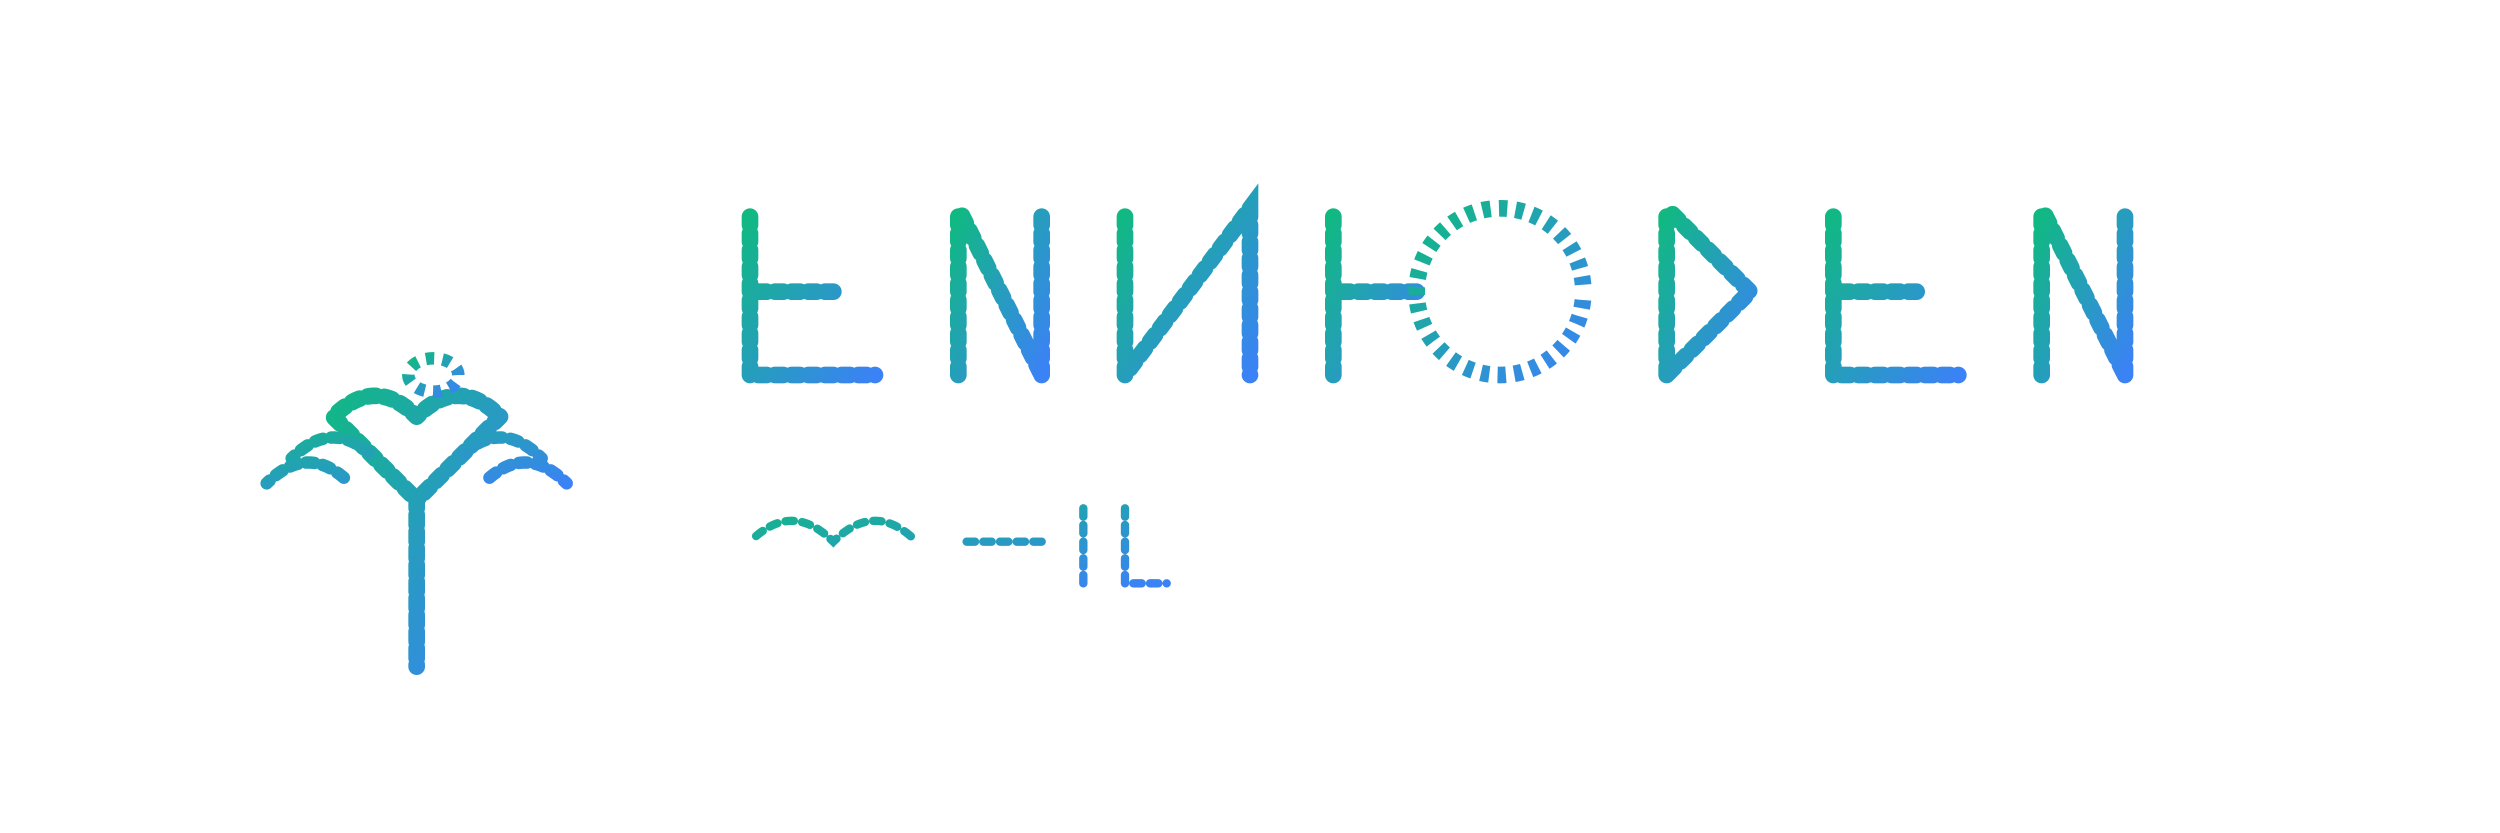 <svg width="300" height="100" viewBox="0 0 300 100" fill="none" xmlns="http://www.w3.org/2000/svg">
  <defs>
    <linearGradient id="logoGradientOutline" x1="0%" y1="0%" x2="100%" y2="100%">
      <stop offset="0%" style="stop-color:#10B981;stop-opacity:1" />
      <stop offset="100%" style="stop-color:#3B82F6;stop-opacity:1" />
    </linearGradient>
  </defs>
  
  <!-- Дерево - основная форма логотипа -->
  <path d="M50 80 L50 60 L40 50 Q45 45 50 50 Q55 45 60 50 L50 60 Z" 
        stroke="url(#logoGradientOutline)" 
        stroke-width="2" 
        fill="none" 
        stroke-linecap="round" 
        stroke-linejoin="round"
        pathLength="1"
        class="logo-path"/>
  
  <!-- Ветки дерева -->
  <path d="M45 55 Q40 50 35 55 M55 55 Q60 50 65 55 M42 58 Q37 53 32 58 M58 58 Q63 53 68 58" 
        stroke="url(#logoGradientOutline)" 
        stroke-width="1.5" 
        fill="none" 
        stroke-linecap="round"
        pathLength="1"
        class="logo-path logo-path-delay-1"/>
  
  <!-- Птичка на дереве -->
  <ellipse cx="52" cy="45" rx="3" ry="2" 
           stroke="url(#logoGradientOutline)" 
           stroke-width="1.5" 
           fill="none"
           pathLength="1"
           class="logo-path logo-path-delay-2"/>
  
  <!-- Текст "ГЛУХОМАНЬ" -->
  <path d="M90 25 L90 45 L105 45 M90 35 L100 35" 
        stroke="url(#logoGradientOutline)" 
        stroke-width="2" 
        fill="none" 
        stroke-linecap="round"
        pathLength="1"
        class="logo-path logo-path-delay-3"/>
  
  <path d="M115 25 L115 45 M115 25 L125 45 M125 25 L125 45" 
        stroke="url(#logoGradientOutline)" 
        stroke-width="2" 
        fill="none" 
        stroke-linecap="round"
        pathLength="1"
        class="logo-path logo-path-delay-4"/>
  
  <path d="M135 25 L135 45 L150 25 L150 45" 
        stroke="url(#logoGradientOutline)" 
        stroke-width="2" 
        fill="none" 
        stroke-linecap="round"
        pathLength="1"
        class="logo-path logo-path-delay-5"/>
  
  <!-- Дополнительные буквы -->
  <path d="M160 25 L160 45 M160 35 L170 35" 
        stroke="url(#logoGradientOutline)" 
        stroke-width="2" 
        fill="none" 
        stroke-linecap="round"
        pathLength="1"
        class="logo-path logo-path-delay-6"/>
  
  <circle cx="180" cy="35" r="10" 
          stroke="url(#logoGradientOutline)" 
          stroke-width="2" 
          fill="none"
          pathLength="1"
          class="logo-path logo-path-delay-7"/>
  
  <path d="M200 25 L200 45 M200 25 L210 35 L200 45" 
        stroke="url(#logoGradientOutline)" 
        stroke-width="2" 
        fill="none" 
        stroke-linecap="round"
        pathLength="1"
        class="logo-path logo-path-delay-8"/>
  
  <path d="M220 25 L220 45 L235 45 M220 35 L230 35" 
        stroke="url(#logoGradientOutline)" 
        stroke-width="2" 
        fill="none" 
        stroke-linecap="round"
        pathLength="1"
        class="logo-path logo-path-delay-9"/>
  
  <path d="M245 25 L245 45 M245 25 L255 45 M255 25 L255 45" 
        stroke="url(#logoGradientOutline)" 
        stroke-width="2" 
        fill="none" 
        stroke-linecap="round"
        pathLength="1"
        class="logo-path logo-path-delay-10"/>
  
  <!-- Подпись -->
  <path d="M90 65 Q95 60 100 65 Q105 60 110 65 M115 65 L125 65 M130 60 L130 70 M135 60 L135 70 L140 70" 
        stroke="url(#logoGradientOutline)" 
        stroke-width="1" 
        fill="none" 
        stroke-linecap="round"
        pathLength="1"
        class="logo-path logo-path-delay-11"/>
  
  <style>
    .logo-path {
      stroke-dasharray: 1;
      stroke-dashoffset: 1;
      animation: drawPath 0.8s ease-out forwards;
    }
    
    .logo-path-delay-1 { animation-delay: 0.2s; }
    .logo-path-delay-2 { animation-delay: 0.4s; }
    .logo-path-delay-3 { animation-delay: 0.6s; }
    .logo-path-delay-4 { animation-delay: 0.8s; }
    .logo-path-delay-5 { animation-delay: 1.0s; }
    .logo-path-delay-6 { animation-delay: 1.2s; }
    .logo-path-delay-7 { animation-delay: 1.4s; }
    .logo-path-delay-8 { animation-delay: 1.6s; }
    .logo-path-delay-9 { animation-delay: 1.8s; }
    .logo-path-delay-10 { animation-delay: 2.0s; }
    .logo-path-delay-11 { animation-delay: 2.2s; }
    
    @keyframes drawPath {
      from {
        stroke-dashoffset: 1;
        opacity: 0;
      }
      to {
        stroke-dashoffset: 0;
        opacity: 1;
      }
    }
  </style>
</svg>